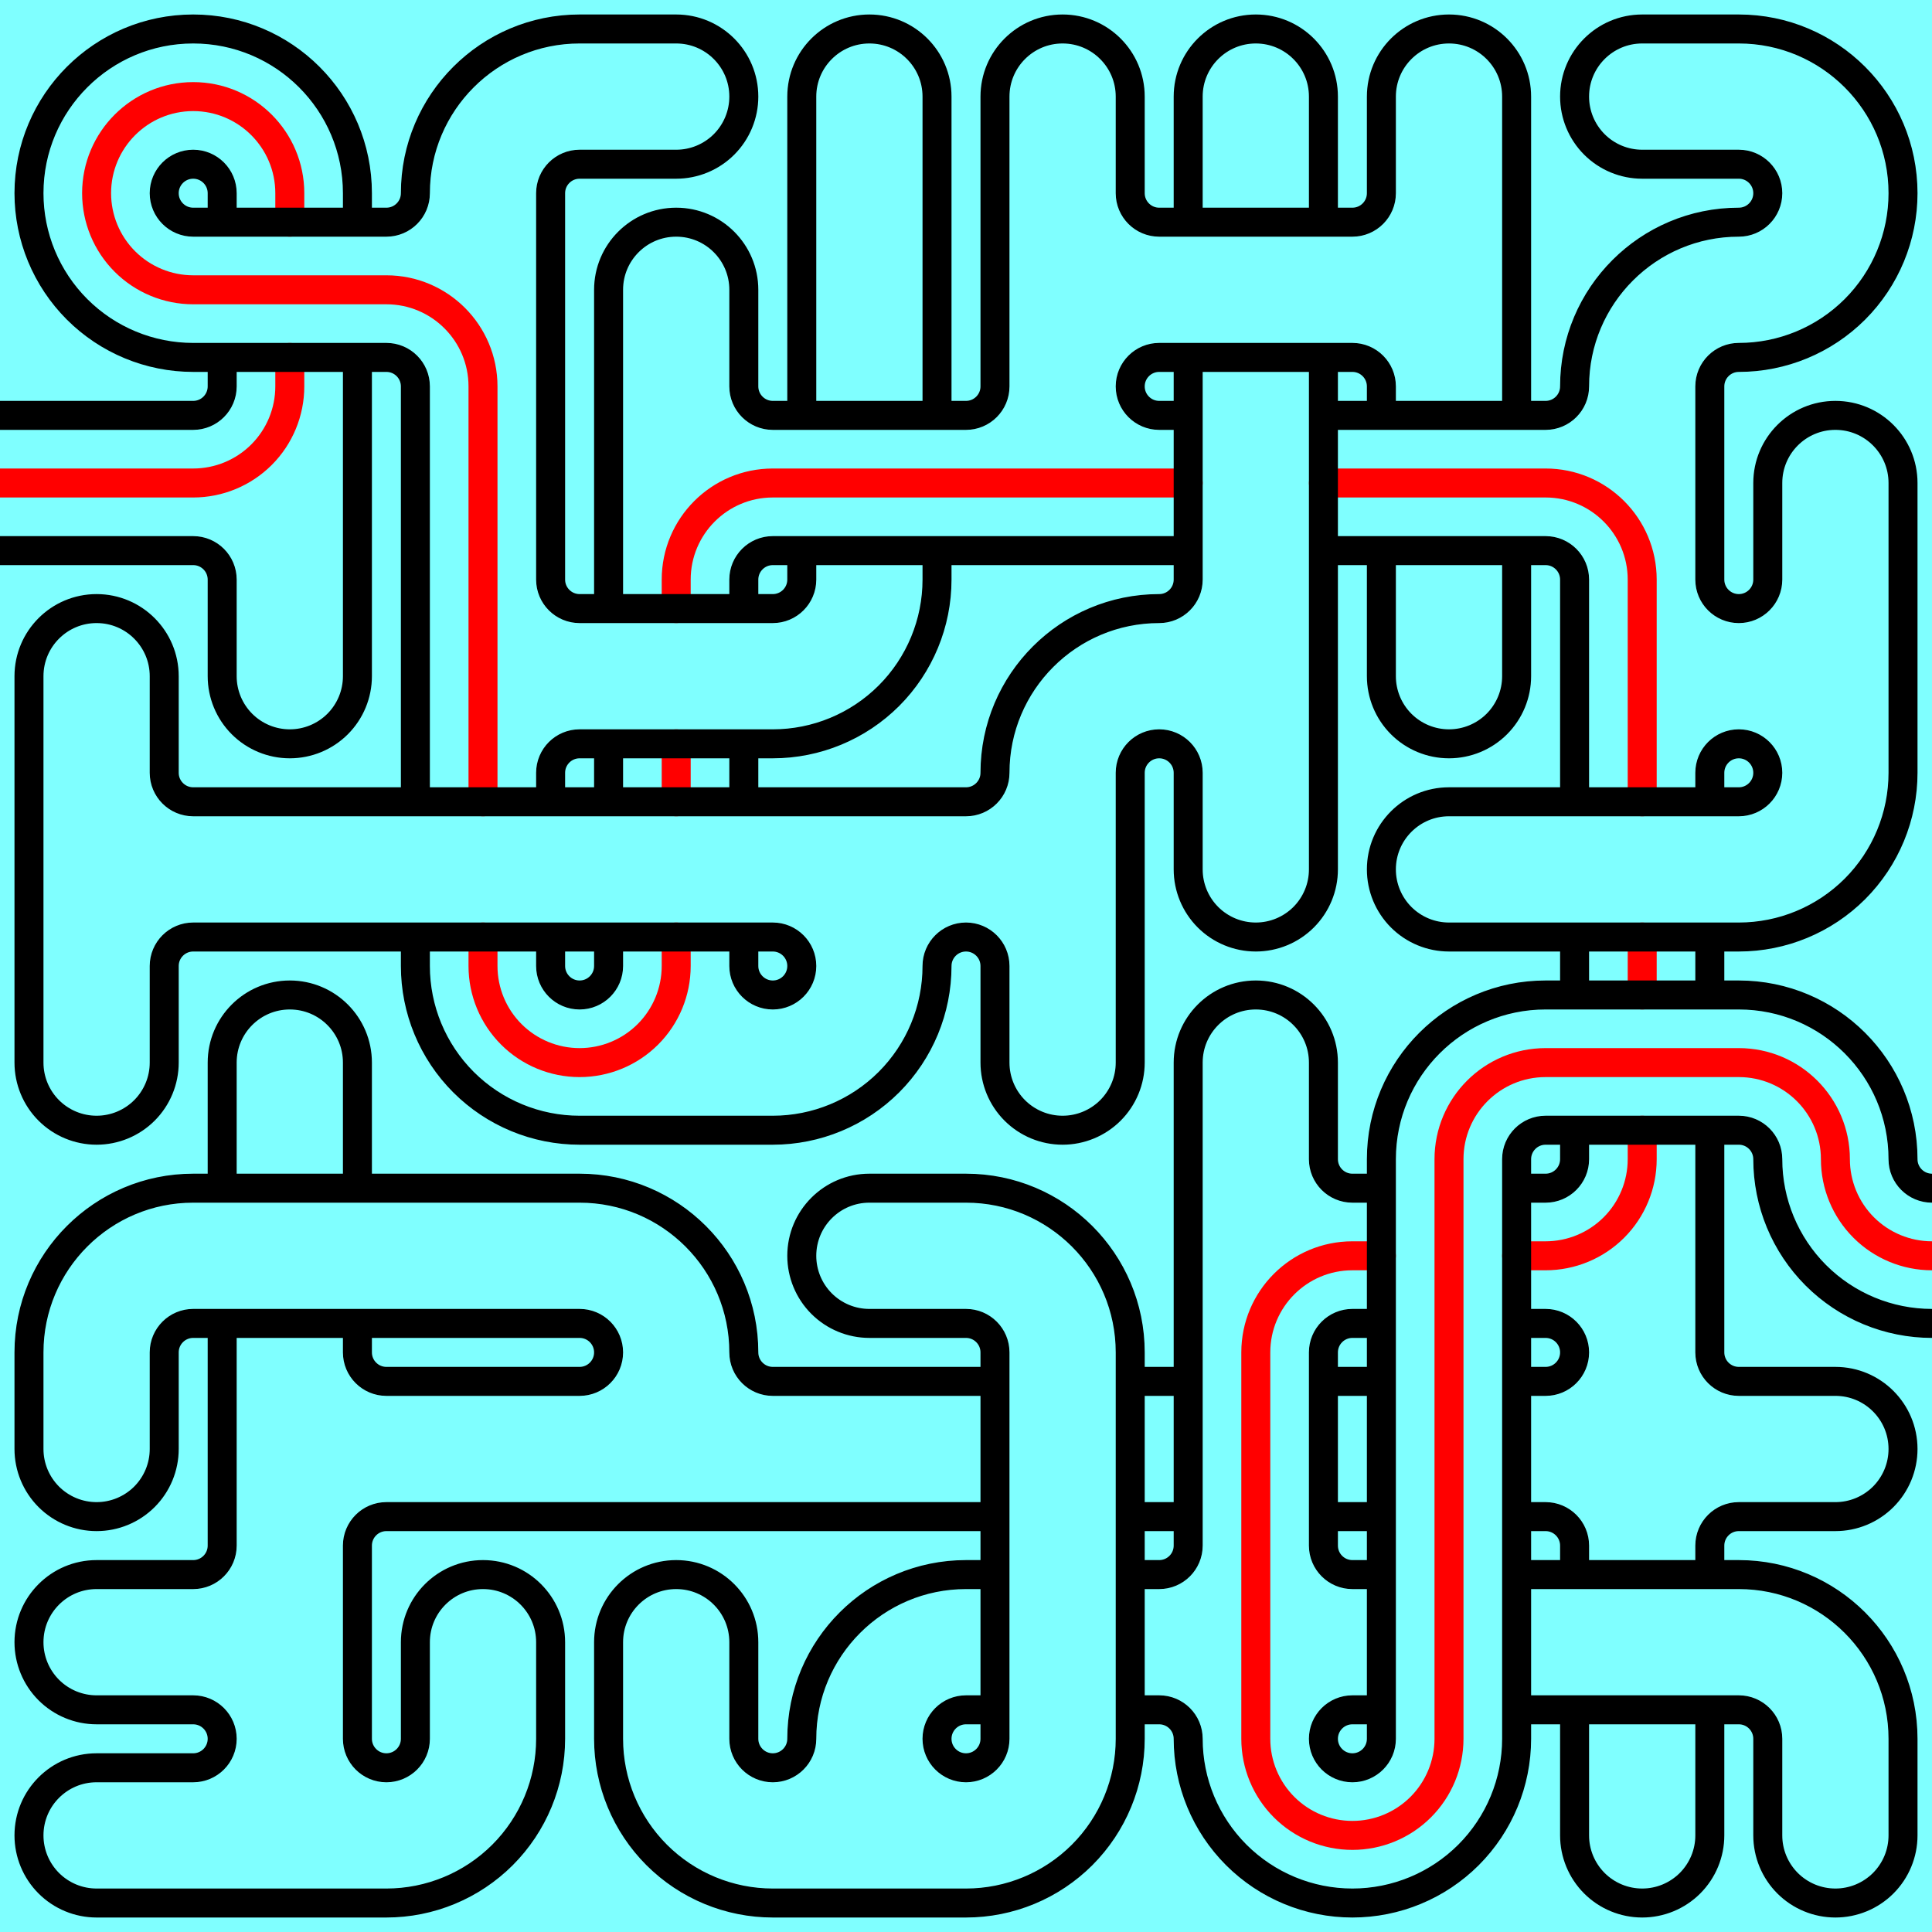 <?xml version="1.0" encoding="UTF-8"?>
<svg xmlns="http://www.w3.org/2000/svg" xmlns:xlink="http://www.w3.org/1999/xlink" width="250" height="250" viewBox="0 0 250 250">
<rect x="-25" y="-25" width="300" height="300" fill="rgb(49.804%, 100%, 100%)" fill-opacity="1"/>
<path fill="none" stroke-width="3.75" stroke-linecap="round" stroke-linejoin="miter" stroke="rgb(100%, 0%, 0%)" stroke-opacity="1" stroke-miterlimit="10" d="M 212.5 146.25 L 212.5 150 C 212.5 153.316 211.184 156.496 208.84 158.84 C 206.496 161.184 203.316 162.5 200 162.5 L 196.25 162.5 M 250 162.5 C 246.684 162.5 243.504 161.184 241.16 158.84 C 238.816 156.496 237.5 153.316 237.5 150 C 237.5 143.098 231.902 137.5 225 137.5 L 200 137.5 C 193.098 137.5 187.5 143.098 187.5 150 L 187.5 225 C 187.5 228.316 186.184 231.496 183.84 233.84 C 181.496 236.184 178.316 237.5 175 237.5 C 171.684 237.5 168.504 236.184 166.16 233.84 C 163.816 231.496 162.5 228.316 162.5 225 L 162.5 175 C 162.5 168.098 168.098 162.5 175 162.5 L 178.75 162.5 M 212.5 121.25 L 212.5 128.75 M 62.5 121.25 L 62.5 125 C 62.5 128.316 63.816 131.496 66.16 133.84 C 68.504 136.184 71.684 137.5 75 137.5 C 78.316 137.5 81.496 136.184 83.84 133.84 C 86.184 131.496 87.5 128.316 87.5 125 L 87.5 121.25 M 87.5 96.25 L 87.5 103.75 M 171.25 62.5 L 200 62.5 C 206.902 62.5 212.5 68.098 212.5 75 L 212.5 103.75 M 153.75 62.5 L 100 62.5 C 93.098 62.5 87.5 68.098 87.5 75 L 87.5 78.75 M 37.5 46.25 L 37.5 50 C 37.5 53.316 36.184 56.496 33.84 58.84 C 31.496 61.184 28.316 62.5 25 62.5 L 0 62.5 M 37.5 28.75 L 37.5 25 C 37.5 18.098 31.902 12.5 25 12.5 C 18.098 12.5 12.5 18.098 12.5 25 C 12.5 28.316 13.816 31.496 16.16 33.84 C 18.504 36.184 21.684 37.5 25 37.5 L 50 37.5 C 56.902 37.5 62.5 43.098 62.5 50 L 62.5 103.75 "/>
<path fill="none" stroke-width="3.75" stroke-linecap="round" stroke-linejoin="miter" stroke="rgb(0%, 0%, 0%)" stroke-opacity="1" stroke-miterlimit="10" d="M 221.25 221.25 L 221.25 237.5 C 221.25 239.82 220.328 242.047 218.688 243.688 C 217.047 245.328 214.82 246.25 212.5 246.25 C 210.18 246.25 207.953 245.328 206.312 243.688 C 204.672 242.047 203.75 239.82 203.75 237.5 L 203.75 221.25 M 196.25 221.25 L 225 221.25 C 227.07 221.25 228.75 222.93 228.75 225 L 228.75 237.5 C 228.75 239.82 229.672 242.047 231.312 243.688 C 232.953 245.328 235.18 246.25 237.5 246.25 C 239.82 246.25 242.047 245.328 243.688 243.688 C 245.328 242.047 246.25 239.82 246.25 237.5 L 246.25 225 C 246.25 213.266 236.734 203.75 225 203.75 L 196.25 203.75 M 196.25 196.25 L 200 196.25 C 202.07 196.25 203.75 197.93 203.75 200 L 203.75 203.75 M 171.25 178.75 L 178.75 178.75 M 171.25 196.25 L 178.75 196.25 M 146.25 178.75 L 153.75 178.75 M 146.25 196.25 L 153.75 196.25 M 196.25 171.25 L 200 171.25 C 202.07 171.25 203.75 172.93 203.75 175 C 203.75 177.07 202.07 178.75 200 178.75 L 196.25 178.75 M 178.75 203.75 L 175 203.75 C 172.93 203.75 171.25 202.07 171.25 200 L 171.25 175 C 171.25 172.93 172.93 171.25 175 171.25 L 178.75 171.25 M 128.75 203.75 L 125 203.75 C 113.266 203.75 103.75 213.266 103.75 225 C 103.75 227.07 102.07 228.75 100 228.75 C 97.93 228.75 96.25 227.07 96.25 225 L 96.25 212.5 C 96.25 207.668 92.332 203.75 87.5 203.75 C 82.668 203.75 78.75 207.668 78.75 212.5 L 78.75 225 C 78.75 230.637 80.988 236.039 84.973 240.027 C 88.961 244.012 94.363 246.25 100 246.25 L 125 246.25 C 130.637 246.25 136.039 244.012 140.027 240.027 C 144.012 236.039 146.25 230.637 146.25 225 L 146.25 175 C 146.25 163.266 136.734 153.75 125 153.75 L 112.5 153.75 C 107.668 153.75 103.75 157.668 103.75 162.5 C 103.75 164.82 104.672 167.047 106.312 168.688 C 107.953 170.328 110.18 171.25 112.5 171.25 L 125 171.25 C 127.07 171.25 128.75 172.93 128.75 175 L 128.75 225 C 128.75 227.07 127.07 228.75 125 228.75 C 122.93 228.75 121.25 227.07 121.25 225 C 121.25 222.93 122.93 221.25 125 221.25 L 128.75 221.25 M 28.75 171.25 L 28.75 200 C 28.75 202.07 27.07 203.75 25 203.75 L 12.5 203.75 C 7.668 203.75 3.75 207.668 3.75 212.5 C 3.75 214.82 4.672 217.047 6.312 218.688 C 7.953 220.328 10.18 221.25 12.5 221.25 L 25 221.25 C 27.07 221.25 28.75 222.93 28.75 225 C 28.75 227.07 27.07 228.75 25 228.75 L 12.5 228.75 C 7.668 228.75 3.75 232.668 3.75 237.5 C 3.75 239.82 4.672 242.047 6.312 243.688 C 7.953 245.328 10.18 246.25 12.5 246.25 L 50 246.25 C 55.637 246.25 61.039 244.012 65.027 240.027 C 69.012 236.039 71.25 230.637 71.25 225 L 71.25 212.5 C 71.25 207.668 67.332 203.75 62.5 203.75 C 57.668 203.75 53.75 207.668 53.75 212.5 L 53.75 225 C 53.75 227.07 52.07 228.75 50 228.75 C 47.93 228.75 46.25 227.07 46.25 225 L 46.25 200 C 46.25 197.93 47.93 196.25 50 196.25 L 128.75 196.25 M 128.75 178.75 L 100 178.75 C 97.93 178.75 96.25 177.07 96.25 175 C 96.25 163.266 86.734 153.75 75 153.75 L 25 153.75 C 13.266 153.75 3.75 163.266 3.75 175 L 3.75 187.5 C 3.75 189.82 4.672 192.047 6.312 193.688 C 7.953 195.328 10.18 196.25 12.5 196.25 C 14.82 196.25 17.047 195.328 18.688 193.688 C 20.328 192.047 21.25 189.82 21.25 187.5 L 21.25 175 C 21.25 172.93 22.93 171.25 25 171.25 L 75 171.25 C 77.07 171.25 78.75 172.93 78.75 175 C 78.75 177.07 77.07 178.75 75 178.75 L 50 178.75 C 47.93 178.75 46.25 177.07 46.25 175 L 46.25 171.25 M 203.75 146.25 L 203.75 150 C 203.75 152.07 202.07 153.75 200 153.75 L 196.25 153.75 M 221.25 146.25 L 221.25 175 C 221.25 177.07 222.93 178.75 225 178.75 L 237.5 178.75 C 242.332 178.75 246.25 182.668 246.25 187.5 C 246.25 189.82 245.328 192.047 243.688 193.688 C 242.047 195.328 239.82 196.25 237.5 196.25 L 225 196.25 C 222.93 196.25 221.25 197.93 221.25 200 L 221.25 203.75 M 178.75 221.25 L 175 221.25 C 172.93 221.25 171.25 222.93 171.25 225 C 171.25 227.07 172.93 228.75 175 228.75 C 177.07 228.75 178.75 227.07 178.75 225 L 178.75 150 C 178.75 138.266 188.266 128.75 200 128.75 L 225 128.75 C 236.734 128.75 246.25 138.266 246.25 150 C 246.25 152.07 247.93 153.75 250 153.75 M 146.25 221.25 L 150 221.25 C 152.07 221.25 153.75 222.93 153.75 225 C 153.75 230.637 155.988 236.039 159.973 240.027 C 163.961 244.012 169.363 246.25 175 246.25 C 180.637 246.25 186.039 244.012 190.027 240.027 C 194.012 236.039 196.25 230.637 196.25 225 L 196.25 150 C 196.25 147.93 197.93 146.25 200 146.25 L 225 146.25 C 227.07 146.25 228.75 147.93 228.75 150 C 228.75 155.637 230.988 161.039 234.973 165.027 C 238.961 169.012 244.363 171.25 250 171.25 M 146.25 203.75 L 150 203.75 C 152.07 203.75 153.75 202.07 153.75 200 L 153.75 137.5 C 153.75 132.668 157.668 128.75 162.5 128.75 C 167.332 128.75 171.25 132.668 171.25 137.5 L 171.25 150 C 171.25 152.07 172.93 153.75 175 153.75 L 178.75 153.75 M 28.75 153.75 L 28.75 137.5 C 28.75 132.668 32.668 128.75 37.5 128.75 C 42.332 128.75 46.25 132.668 46.25 137.5 L 46.25 153.75 M 203.75 121.25 L 203.75 128.75 M 221.25 121.25 L 221.25 128.75 M 71.25 121.25 L 71.25 125 C 71.25 127.07 72.93 128.75 75 128.75 C 77.07 128.75 78.75 127.07 78.75 125 L 78.75 121.25 M 78.75 96.25 L 78.75 103.75 M 96.25 96.25 L 96.25 103.75 M 196.25 71.25 L 196.25 87.5 C 196.25 89.82 195.328 92.047 193.688 93.688 C 192.047 95.328 189.82 96.25 187.5 96.25 C 185.18 96.25 182.953 95.328 181.312 93.688 C 179.672 92.047 178.75 89.82 178.75 87.5 L 178.75 71.25 M 171.25 71.25 L 200 71.25 C 202.07 71.25 203.75 72.93 203.75 75 L 203.75 103.75 M 121.25 71.25 L 121.25 75 C 121.25 80.637 119.012 86.039 115.027 90.027 C 111.039 94.012 105.637 96.25 100 96.25 L 75 96.25 C 72.93 96.25 71.25 97.93 71.25 100 L 71.25 103.75 M 96.25 78.75 L 96.25 75 C 96.25 72.93 97.93 71.25 100 71.25 L 153.75 71.25 M 153.75 46.25 L 153.75 75 C 153.75 77.07 152.07 78.75 150 78.75 C 138.266 78.75 128.75 88.266 128.75 100 C 128.75 102.07 127.07 103.75 125 103.75 L 25 103.75 C 22.93 103.75 21.25 102.07 21.25 100 L 21.25 87.5 C 21.25 82.668 17.332 78.75 12.5 78.75 C 7.668 78.75 3.75 82.668 3.75 87.5 L 3.75 137.5 C 3.75 139.82 4.672 142.047 6.312 143.688 C 7.953 145.328 10.18 146.25 12.5 146.25 C 14.82 146.25 17.047 145.328 18.688 143.688 C 20.328 142.047 21.25 139.82 21.25 137.5 L 21.25 125 C 21.25 122.93 22.93 121.25 25 121.25 L 100 121.25 C 102.07 121.25 103.75 122.93 103.75 125 C 103.75 127.07 102.07 128.75 100 128.75 C 97.93 128.75 96.25 127.07 96.25 125 L 96.25 121.25 M 171.25 46.25 L 171.25 112.5 C 171.25 114.82 170.328 117.047 168.688 118.688 C 167.047 120.328 164.82 121.25 162.5 121.25 C 160.18 121.25 157.953 120.328 156.312 118.688 C 154.672 117.047 153.75 114.82 153.75 112.5 L 153.75 100 C 153.75 97.93 152.07 96.25 150 96.25 C 147.93 96.25 146.25 97.93 146.25 100 L 146.25 137.5 C 146.25 139.82 145.328 142.047 143.688 143.688 C 142.047 145.328 139.82 146.25 137.5 146.25 C 135.18 146.25 132.953 145.328 131.312 143.688 C 129.672 142.047 128.75 139.82 128.75 137.5 L 128.75 125 C 128.75 122.93 127.07 121.25 125 121.25 C 122.93 121.25 121.25 122.93 121.25 125 C 121.25 130.637 119.012 136.039 115.027 140.027 C 111.039 144.012 105.637 146.25 100 146.25 L 75 146.25 C 69.363 146.25 63.961 144.012 59.973 140.027 C 55.988 136.039 53.75 130.637 53.75 125 L 53.75 121.25 M 153.75 53.75 L 150 53.75 C 147.93 53.75 146.25 52.07 146.25 50 C 146.25 47.93 147.93 46.25 150 46.25 L 175 46.25 C 177.07 46.25 178.75 47.93 178.75 50 L 178.75 53.75 M 28.75 46.25 L 28.75 50 C 28.75 52.07 27.07 53.75 25 53.75 L 0 53.75 M 46.25 46.25 L 46.25 87.5 C 46.25 89.82 45.328 92.047 43.688 93.688 C 42.047 95.328 39.82 96.25 37.5 96.25 C 35.18 96.25 32.953 95.328 31.312 93.688 C 29.672 92.047 28.75 89.82 28.75 87.5 L 28.75 75 C 28.75 72.93 27.07 71.25 25 71.25 L 0 71.25 M 221.25 103.75 L 221.25 100 C 221.25 97.93 222.93 96.25 225 96.25 C 227.07 96.25 228.75 97.93 228.75 100 C 228.75 102.07 227.07 103.75 225 103.75 L 187.5 103.75 C 182.668 103.75 178.75 107.668 178.75 112.5 C 178.75 114.82 179.672 117.047 181.312 118.688 C 182.953 120.328 185.18 121.25 187.5 121.25 L 225 121.25 C 230.637 121.25 236.039 119.012 240.027 115.027 C 244.012 111.039 246.25 105.637 246.25 100 L 246.25 62.5 C 246.25 57.668 242.332 53.75 237.5 53.75 C 232.668 53.75 228.75 57.668 228.75 62.5 L 228.75 75 C 228.75 77.07 227.07 78.75 225 78.75 C 222.93 78.75 221.25 77.07 221.25 75 L 221.25 50 C 221.25 47.93 222.93 46.25 225 46.25 C 230.637 46.25 236.039 44.012 240.027 40.027 C 244.012 36.039 246.25 30.637 246.25 25 C 246.25 13.266 236.734 3.75 225 3.75 L 212.5 3.75 C 207.668 3.75 203.75 7.668 203.75 12.5 C 203.75 14.82 204.672 17.047 206.312 18.688 C 207.953 20.328 210.18 21.25 212.5 21.25 L 225 21.25 C 227.07 21.25 228.75 22.93 228.75 25 C 228.75 27.07 227.07 28.75 225 28.75 C 213.266 28.75 203.75 38.266 203.75 50 C 203.75 52.07 202.07 53.75 200 53.75 L 171.25 53.75 M 153.75 28.75 L 153.75 12.5 C 153.75 7.668 157.668 3.75 162.5 3.75 C 167.332 3.75 171.25 7.668 171.25 12.5 L 171.25 28.75 M 78.75 78.75 L 78.75 37.5 C 78.75 32.668 82.668 28.75 87.5 28.75 C 92.332 28.75 96.25 32.668 96.25 37.5 L 96.25 50 C 96.25 52.07 97.93 53.75 100 53.75 L 125 53.75 C 127.07 53.75 128.75 52.07 128.75 50 L 128.75 12.5 C 128.75 7.668 132.668 3.75 137.5 3.75 C 142.332 3.75 146.25 7.668 146.25 12.5 L 146.25 25 C 146.25 27.07 147.93 28.75 150 28.75 L 175 28.75 C 177.07 28.75 178.75 27.07 178.75 25 L 178.75 12.5 C 178.75 7.668 182.668 3.75 187.5 3.75 C 192.332 3.75 196.25 7.668 196.25 12.5 L 196.25 53.75 M 103.75 53.75 L 103.75 12.5 C 103.75 7.668 107.668 3.75 112.5 3.75 C 117.332 3.75 121.25 7.668 121.25 12.5 L 121.25 53.75 M 53.75 103.75 L 53.75 50 C 53.75 47.93 52.07 46.25 50 46.25 L 25 46.25 C 19.363 46.25 13.961 44.012 9.973 40.027 C 5.988 36.039 3.75 30.637 3.75 25 C 3.75 13.266 13.266 3.75 25 3.75 C 36.734 3.75 46.25 13.266 46.25 25 L 46.25 28.75 M 103.75 71.25 L 103.75 75 C 103.75 77.07 102.07 78.75 100 78.75 L 75 78.75 C 72.93 78.75 71.25 77.07 71.25 75 L 71.25 25 C 71.25 22.93 72.93 21.25 75 21.25 L 87.5 21.25 C 89.82 21.25 92.047 20.328 93.688 18.688 C 95.328 17.047 96.25 14.82 96.25 12.5 C 96.25 7.668 92.332 3.75 87.5 3.75 L 75 3.75 C 63.266 3.75 53.75 13.266 53.75 25 C 53.75 27.07 52.07 28.75 50 28.75 L 25 28.75 C 22.93 28.75 21.25 27.07 21.25 25 C 21.25 22.93 22.93 21.25 25 21.25 C 27.07 21.25 28.75 22.93 28.75 25 L 28.75 28.75 "/>
</svg>
